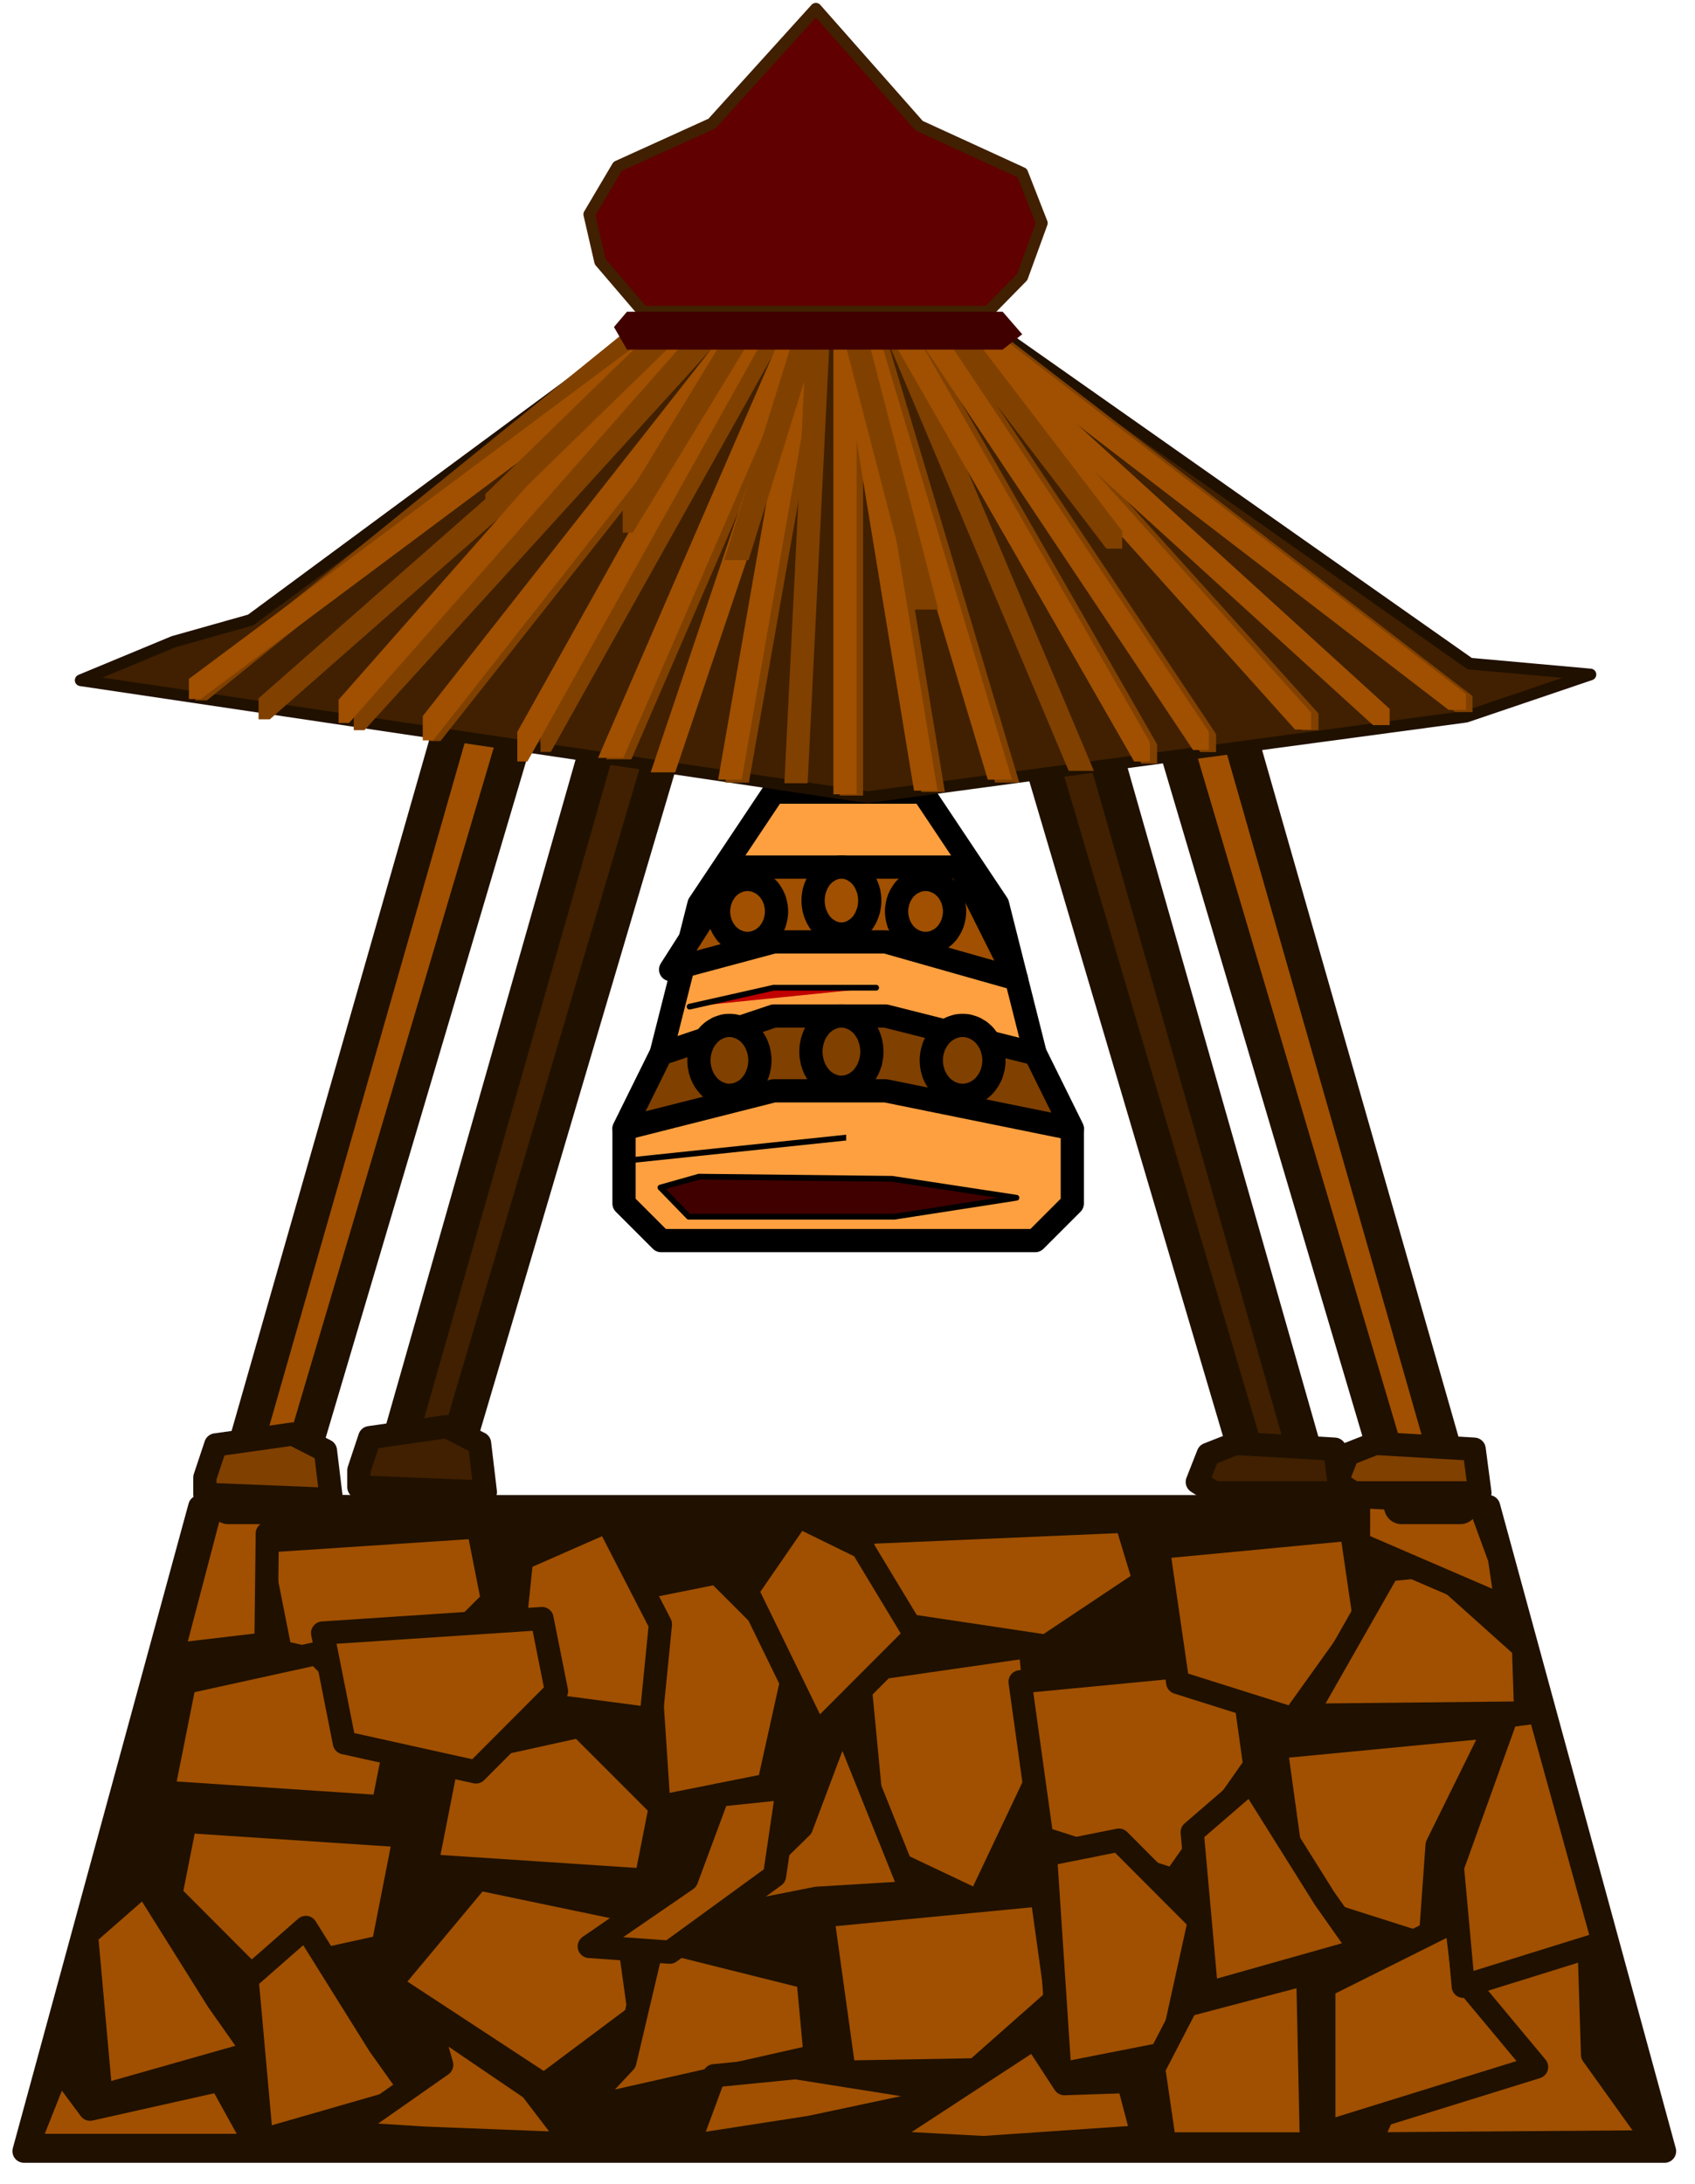 <?xml version="1.0" encoding="UTF-8" standalone="no"?>
<svg
   xmlns:ooo="http://xml.openoffice.org/svg/export"
   xmlns:dc="http://purl.org/dc/elements/1.1/"
   xmlns:cc="http://creativecommons.org/ns#"
   xmlns:rdf="http://www.w3.org/1999/02/22-rdf-syntax-ns#"
   xmlns:svg="http://www.w3.org/2000/svg"
   xmlns="http://www.w3.org/2000/svg"
   xmlns:sodipodi="http://sodipodi.sourceforge.net/DTD/sodipodi-0.dtd"
   xmlns:inkscape="http://www.inkscape.org/namespaces/inkscape"
   version="1.2"
   width="102.92mm"
   height="132.56mm"
   viewBox="0 0 10292 13256"
   preserveAspectRatio="xMidYMid"
   xml:space="preserve"
   id="svg619"
   sodipodi:docname="well.svg"
   style="fill-rule:evenodd;stroke-width:28.222;stroke-linejoin:round"
   inkscape:version="0.92.5 (2060ec1f9f, 2020-04-08)"><sodipodi:namedview
   pagecolor="#ffffff"
   bordercolor="#666666"
   borderopacity="1"
   objecttolerance="10"
   gridtolerance="10"
   guidetolerance="10"
   inkscape:pageopacity="0"
   inkscape:pageshadow="2"
   inkscape:window-width="664"
   inkscape:window-height="487"
   id="namedview621"
   showgrid="false"
   inkscape:zoom="0.2102413"
   inkscape:cx="194.49449"
   inkscape:cy="250.50708"
   inkscape:window-x="0"
   inkscape:window-y="0"
   inkscape:window-maximized="0"
   inkscape:current-layer="svg619" />
 <defs
   class="ClipPathGroup"
   id="defs8">
  <clipPath
   id="presentation_clip_path"
   clipPathUnits="userSpaceOnUse">
   <rect
   x="0"
   y="0"
   width="21000"
   height="29700"
   id="rect2" />
  </clipPath>
  <clipPath
   id="presentation_clip_path_shrink"
   clipPathUnits="userSpaceOnUse">
   <rect
   x="21"
   y="29"
   width="20958"
   height="29641"
   id="rect5" />
  </clipPath>
 </defs>
 <defs
   class="TextShapeIndex"
   id="defs12">
  <g
   ooo:slide="id1"
   ooo:id-list="id3"
   id="g10" />
 </defs>
 <defs
   class="EmbeddedBulletChars"
   id="defs44">
  <g
   id="bullet-char-template-57356"
   transform="matrix(4.8828125e-4,0,0,-4.8828125e-4,0,0)">
   <path
   d="M 580,1141 1163,571 580,0 -4,571 Z"
   id="path14"
   inkscape:connector-curvature="0" />
  </g>
  <g
   id="bullet-char-template-57354"
   transform="matrix(4.8828125e-4,0,0,-4.8828125e-4,0,0)">
   <path
   d="M 8,1128 H 1137 V 0 H 8 Z"
   id="path17"
   inkscape:connector-curvature="0" />
  </g>
  <g
   id="bullet-char-template-10146"
   transform="matrix(4.8828125e-4,0,0,-4.8828125e-4,0,0)">
   <path
   d="M 174,0 602,739 174,1481 1456,739 Z M 1358,739 309,1346 659,739 Z"
   id="path20"
   inkscape:connector-curvature="0" />
  </g>
  <g
   id="bullet-char-template-10132"
   transform="matrix(4.8828125e-4,0,0,-4.8828125e-4,0,0)">
   <path
   d="M 2015,739 1276,0 H 717 l 543,543 H 174 v 393 h 1086 l -543,545 h 557 z"
   id="path23"
   inkscape:connector-curvature="0" />
  </g>
  <g
   id="bullet-char-template-10007"
   transform="matrix(4.8828125e-4,0,0,-4.8828125e-4,0,0)">
   <path
   d="m 0,-2 c -7,16 -16,29 -25,39 l 381,530 c -94,256 -141,385 -141,387 0,25 13,38 40,38 9,0 21,-2 34,-5 21,4 42,12 65,25 l 27,-13 111,-251 280,301 64,-25 24,25 c 21,-10 41,-24 62,-43 C 886,937 835,863 770,784 769,783 710,716 594,584 L 774,223 c 0,-27 -21,-55 -63,-84 l 16,-20 C 717,90 699,76 672,76 641,76 570,178 457,381 L 164,-76 c -22,-34 -53,-51 -92,-51 -42,0 -63,17 -64,51 -7,9 -10,24 -10,44 0,9 1,19 2,30 z"
   id="path26"
   inkscape:connector-curvature="0" />
  </g>
  <g
   id="bullet-char-template-10004"
   transform="matrix(4.8828125e-4,0,0,-4.8828125e-4,0,0)">
   <path
   d="M 285,-33 C 182,-33 111,30 74,156 52,228 41,333 41,471 c 0,78 14,145 41,201 34,71 87,106 158,106 53,0 88,-31 106,-94 l 23,-176 c 8,-64 28,-97 59,-98 l 735,706 c 11,11 33,17 66,17 42,0 63,-15 63,-46 V 965 c 0,-36 -10,-64 -30,-84 L 442,47 C 390,-6 338,-33 285,-33 Z"
   id="path29"
   inkscape:connector-curvature="0" />
  </g>
  <g
   id="bullet-char-template-9679"
   transform="matrix(4.8828125e-4,0,0,-4.8828125e-4,0,0)">
   <path
   d="M 813,0 C 632,0 489,54 383,161 276,268 223,411 223,592 c 0,181 53,324 160,431 106,107 249,161 430,161 179,0 323,-54 432,-161 108,-107 162,-251 162,-431 0,-180 -54,-324 -162,-431 C 1136,54 992,0 813,0 Z"
   id="path32"
   inkscape:connector-curvature="0" />
  </g>
  <g
   id="bullet-char-template-8226"
   transform="matrix(4.8828125e-4,0,0,-4.8828125e-4,0,0)">
   <path
   d="m 346,457 c -73,0 -137,26 -191,78 -54,51 -81,114 -81,188 0,73 27,136 81,188 54,52 118,78 191,78 73,0 134,-26 185,-79 51,-51 77,-114 77,-187 0,-75 -25,-137 -76,-188 -50,-52 -112,-78 -186,-78 z"
   id="path35"
   inkscape:connector-curvature="0" />
  </g>
  <g
   id="bullet-char-template-8211"
   transform="matrix(4.8828125e-4,0,0,-4.8828125e-4,0,0)">
   <path
   d="M -4,459 H 1135 V 606 H -4 Z"
   id="path38"
   inkscape:connector-curvature="0" />
  </g>
  <g
   id="bullet-char-template-61548"
   transform="matrix(4.8828125e-4,0,0,-4.8828125e-4,0,0)">
   <path
   d="m 173,740 c 0,163 58,303 173,419 116,115 255,173 419,173 163,0 302,-58 418,-173 116,-116 174,-256 174,-419 0,-163 -58,-303 -174,-418 C 1067,206 928,148 765,148 601,148 462,206 346,322 231,437 173,577 173,740 Z"
   id="path41"
   inkscape:connector-curvature="0" />
  </g>
 </defs>
 <g
   id="g49"
   transform="translate(-5354,-8222)">
  <g
   id="id2"
   class="Master_Slide">
   <g
   id="bg-id2"
   class="Background" />
   <g
   id="bo-id2"
   class="BackgroundObjects" />
  </g>
 </g>
 <g
   class="SlideGroup"
   id="g617"
   transform="translate(-5354,-8222)">
  <g
   id="g615">
   <g
   id="container-id1">
    <g
   id="id1"
   class="Slide"
   clip-path="url(#presentation_clip_path)">
     <g
   class="Page"
   id="g611">
      <g
   class="Graphic"
   id="g609">
       <g
   id="id3">
        <rect
   class="BoundingBox"
   x="5354"
   y="8222"
   width="10292"
   height="13256"
   id="rect51"
   style="fill:none;stroke:none" />
        <path
   d="m 6567,17367 h 7826 l 1068,3912 H 5500 Z"
   id="path53"
   inkscape:connector-curvature="0"
   style="fill:#201000;stroke:none" />
        <path
   d="m 6567,17367 h 7826 l 1068,3912 H 5500 Z"
   id="path55"
   inkscape:connector-curvature="0"
   style="fill:none;stroke:#201000;stroke-width:141;stroke-linecap:round;stroke-linejoin:round" />
        <path
   d="m 6924,17578 133,671 798,176 490,-489 -88,-446 z"
   id="path57"
   inkscape:connector-curvature="0"
   style="fill:#a05000;stroke:none" />
        <path
   d="m 6924,17578 133,671 798,176 490,-489 -88,-446 z"
   id="path59"
   inkscape:connector-curvature="0"
   style="fill:none;stroke:#201000;stroke-width:141;stroke-linecap:round;stroke-linejoin:round" />
        <path
   d="m 6342,19100 133,-666 802,-176 490,489 -88,442 z"
   id="path61"
   inkscape:connector-curvature="0"
   style="fill:#a05000;stroke:none" />
        <path
   d="m 6342,19100 133,-666 802,-176 490,489 -88,442 z"
   id="path63"
   inkscape:connector-curvature="0"
   style="fill:none;stroke:#201000;stroke-width:141;stroke-linecap:round;stroke-linejoin:round" />
        <path
   d="m 7811,19365 -132,671 -799,176 -489,-490 88,-445 z"
   id="path65"
   inkscape:connector-curvature="0"
   style="fill:#a05000;stroke:none" />
        <path
   d="m 7811,19365 -132,671 -799,176 -489,-490 88,-445 z"
   id="path67"
   inkscape:connector-curvature="0"
   style="fill:none;stroke:#201000;stroke-width:141;stroke-linecap:round;stroke-linejoin:round" />
        <path
   d="m 9355,19189 666,-133 177,-798 -490,-490 -441,88 z"
   id="path69"
   inkscape:connector-curvature="0"
   style="fill:#a05000;stroke:none" />
        <path
   d="m 9355,19189 666,-133 177,-798 -490,-490 -441,88 z"
   id="path71"
   inkscape:connector-curvature="0"
   style="fill:none;stroke:#201000;stroke-width:141;stroke-linecap:round;stroke-linejoin:round" />
        <path
   d="m 8433,18540 88,-856 521,-229 322,626 -57,574 z"
   id="path73"
   inkscape:connector-curvature="0"
   style="fill:#a05000;stroke:none" />
        <path
   d="m 8433,18540 88,-856 521,-229 322,626 -57,574 z"
   id="path75"
   inkscape:connector-curvature="0"
   style="fill:none;stroke:#201000;stroke-width:141;stroke-linecap:round;stroke-linejoin:round" />
        <path
   d="m 7944,19546 132,-671 798,-176 490,490 -88,445 z"
   id="path77"
   inkscape:connector-curvature="0"
   style="fill:#a05000;stroke:none" />
        <path
   d="m 7944,19546 132,-671 798,-176 490,490 -88,445 z"
   id="path79"
   inkscape:connector-curvature="0"
   style="fill:none;stroke:#201000;stroke-width:141;stroke-linecap:round;stroke-linejoin:round" />
        <path
   d="m 10568,18364 106,1107 622,295 384,-811 -71,-741 z"
   id="path81"
   inkscape:connector-curvature="0"
   style="fill:#a05000;stroke:none" />
        <path
   d="m 10568,18364 106,1107 622,295 384,-811 -71,-741 z"
   id="path83"
   inkscape:connector-curvature="0"
   style="fill:none;stroke:#201000;stroke-width:141;stroke-linecap:round;stroke-linejoin:round" />
        <path
   d="m 11548,18430 132,948 803,256 490,-697 -89,-635 z"
   id="path85"
   inkscape:connector-curvature="0"
   style="fill:#a05000;stroke:none" />
        <path
   d="m 11548,18430 132,948 803,256 490,-697 -89,-635 z"
   id="path87"
   inkscape:connector-curvature="0"
   style="fill:none;stroke:#201000;stroke-width:141;stroke-linecap:round;stroke-linejoin:round" />
        <path
   d="m 12386,17614 119,820 701,221 433,-605 -80,-547 z"
   id="path89"
   inkscape:connector-curvature="0"
   style="fill:#a05000;stroke:none" />
        <path
   d="m 12386,17614 119,820 701,221 433,-605 -80,-547 z"
   id="path91"
   inkscape:connector-curvature="0"
   style="fill:none;stroke:#201000;stroke-width:141;stroke-linecap:round;stroke-linejoin:round" />
        <path
   d="m 10568,17525 164,543 975,146 595,-397 -110,-362 z"
   id="path93"
   inkscape:connector-curvature="0"
   style="fill:#a05000;stroke:none" />
        <path
   d="m 10568,17525 164,543 975,146 595,-397 -110,-362 z"
   id="path95"
   inkscape:connector-curvature="0"
   style="fill:none;stroke:#201000;stroke-width:141;stroke-linecap:round;stroke-linejoin:round" />
        <path
   d="m 13101,18827 132,953 803,256 44,-614 357,-723 z"
   id="path97"
   inkscape:connector-curvature="0"
   style="fill:#a05000;stroke:none" />
        <path
   d="m 13101,18827 132,953 803,256 44,-614 357,-723 z"
   id="path99"
   inkscape:connector-curvature="0"
   style="fill:none;stroke:#201000;stroke-width:141;stroke-linecap:round;stroke-linejoin:round" />
        <path
   d="m 10348,19850 132,949 799,-14 489,-432 -88,-631 z"
   id="path101"
   inkscape:connector-curvature="0"
   style="fill:#a05000;stroke:none" />
        <path
   d="m 10348,19850 132,949 799,-14 489,-432 -88,-631 z"
   id="path103"
   inkscape:connector-curvature="0"
   style="fill:none;stroke:#201000;stroke-width:141;stroke-linecap:round;stroke-linejoin:round" />
        <path
   d="m 8257,19625 -534,640 935,613 578,-432 -88,-635 z"
   id="path105"
   inkscape:connector-curvature="0"
   style="fill:#a05000;stroke:none" />
        <path
   d="m 8257,19625 -534,640 935,613 578,-432 -88,-635 z"
   id="path107"
   inkscape:connector-curvature="0"
   style="fill:none;stroke:#201000;stroke-width:141;stroke-linecap:round;stroke-linejoin:round" />
        <path
   d="m 14137,20185 -467,1050 1733,-13 -379,-529 -22,-702 z"
   id="path109"
   inkscape:connector-curvature="0"
   style="fill:#a05000;stroke:none" />
        <path
   d="m 14137,20185 -467,1050 1733,-13 -379,-529 -22,-702 z"
   id="path111"
   inkscape:connector-curvature="0"
   style="fill:none;stroke:#201000;stroke-width:141;stroke-linecap:round;stroke-linejoin:round" />
        <path
   d="m 11790,20812 671,-132 176,-799 -489,-490 -446,89 z"
   id="path113"
   inkscape:connector-curvature="0"
   style="fill:#a05000;stroke:none" />
        <path
   d="m 11790,20812 671,-132 176,-799 -489,-490 -446,89 z"
   id="path115"
   inkscape:connector-curvature="0"
   style="fill:none;stroke:#201000;stroke-width:141;stroke-linecap:round;stroke-linejoin:round" />
        <path
   d="m 12681,20322 936,-264 -221,-314 -445,-710 -358,309 z"
   id="path117"
   inkscape:connector-curvature="0"
   style="fill:#a05000;stroke:none" />
        <path
   d="m 12681,20322 936,-264 -221,-314 -445,-710 -358,309 z"
   id="path119"
   inkscape:connector-curvature="0"
   style="fill:none;stroke:#201000;stroke-width:141;stroke-linecap:round;stroke-linejoin:round" />
        <path
   d="m 5967,20944 931,-264 -221,-314 -445,-710 -353,309 z"
   id="path121"
   inkscape:connector-curvature="0"
   style="fill:#a05000;stroke:none" />
        <path
   d="m 5967,20944 931,-264 -221,-314 -445,-710 -353,309 z"
   id="path123"
   inkscape:connector-curvature="0"
   style="fill:none;stroke:#201000;stroke-width:141;stroke-linecap:round;stroke-linejoin:round" />
        <path
   d="m 6942,21213 935,-269 -220,-309 -446,-714 -357,313 z"
   id="path125"
   inkscape:connector-curvature="0"
   style="fill:#a05000;stroke:none" />
        <path
   d="m 6942,21213 935,-269 -220,-309 -446,-714 -357,313 z"
   id="path127"
   inkscape:connector-curvature="0"
   style="fill:none;stroke:#201000;stroke-width:141;stroke-linecap:round;stroke-linejoin:round" />
        <path
   d="m 9148,20737 -269,287 1425,-322 -44,-477 -936,-234 z"
   id="path129"
   inkscape:connector-curvature="0"
   style="fill:#a05000;stroke:none" />
        <path
   d="m 9148,20737 -269,287 1425,-322 -44,-477 -936,-234 z"
   id="path131"
   inkscape:connector-curvature="0"
   style="fill:none;stroke:#201000;stroke-width:141;stroke-linecap:round;stroke-linejoin:round" />
        <path
   d="m 13392,21169 1292,-401 -445,-534 -44,-357 -803,401 z"
   id="path133"
   inkscape:connector-curvature="0"
   style="fill:#a05000;stroke:none" />
        <path
   d="m 13392,21169 1292,-401 -445,-534 -44,-357 -803,401 z"
   id="path135"
   inkscape:connector-curvature="0"
   style="fill:none;stroke:#201000;stroke-width:141;stroke-linecap:round;stroke-linejoin:round" />
        <path
   d="m 14503,18637 -330,918 66,723 851,-265 -388,-1402 z"
   id="path137"
   inkscape:connector-curvature="0"
   style="fill:#a05000;stroke:none" />
        <path
   d="m 14503,18637 -330,918 66,723 851,-265 -388,-1402 z"
   id="path139"
   inkscape:connector-curvature="0"
   style="fill:none;stroke:#201000;stroke-width:141;stroke-linecap:round;stroke-linejoin:round" />
        <path
   d="m 12558,20393 -199,384 67,458 h 891 l -22,-1036 z"
   id="path141"
   inkscape:connector-curvature="0"
   style="fill:#a05000;stroke:none" />
        <path
   d="m 12558,20393 -199,384 67,458 h 891 l -22,-1036 z"
   id="path143"
   inkscape:connector-curvature="0"
   style="fill:none;stroke:#201000;stroke-width:141;stroke-linecap:round;stroke-linejoin:round" />
        <path
   d="m 13784,17750 -503,883 1337,-14 -13,-397 -556,-498 z"
   id="path145"
   inkscape:connector-curvature="0"
   style="fill:#a05000;stroke:none" />
        <path
   d="m 13784,17750 -503,883 1337,-14 -13,-397 -556,-498 z"
   id="path147"
   inkscape:connector-curvature="0"
   style="fill:none;stroke:#201000;stroke-width:141;stroke-linecap:round;stroke-linejoin:round" />
        <path
   d="m 9642,19877 671,-133 577,-35 -423,-1054 -247,657 z"
   id="path149"
   inkscape:connector-curvature="0"
   style="fill:#a05000;stroke:none" />
        <path
   d="m 9642,19877 671,-133 577,-35 -423,-1054 -247,657 z"
   id="path151"
   inkscape:connector-curvature="0"
   style="fill:none;stroke:#201000;stroke-width:141;stroke-linecap:round;stroke-linejoin:round" />
        <path
   d="m 9532,21249 741,-115 939,-199 -1027,-163 -495,49 z"
   id="path153"
   inkscape:connector-curvature="0"
   style="fill:#a05000;stroke:none" />
        <path
   d="m 9532,21249 741,-115 939,-199 -1027,-163 -495,49 z"
   id="path155"
   inkscape:connector-curvature="0"
   style="fill:none;stroke:#201000;stroke-width:141;stroke-linecap:round;stroke-linejoin:round" />
        <path
   d="m 11327,21257 966,-66 -88,-335 -388,13 -181,-278 -966,631 z"
   id="path157"
   inkscape:connector-curvature="0"
   style="fill:#a05000;stroke:none" />
        <path
   d="m 11327,21257 966,-66 -88,-335 -388,13 -181,-278 -966,631 z"
   id="path159"
   inkscape:connector-curvature="0"
   style="fill:none;stroke:#201000;stroke-width:141;stroke-linecap:round;stroke-linejoin:round" />
        <path
   d="m 6400,18267 569,-67 8,-670 547,-159 -877,-44 z"
   id="path161"
   inkscape:connector-curvature="0"
   style="fill:#a05000;stroke:none" />
        <path
   d="m 6400,18267 569,-67 8,-670 547,-159 -877,-44 z"
   id="path163"
   inkscape:connector-curvature="0"
   style="fill:none;stroke:#201000;stroke-width:141;stroke-linecap:round;stroke-linejoin:round" />
        <path
   d="m 9421,20071 636,-463 79,-534 -423,44 -190,512 -591,406 z"
   id="path165"
   inkscape:connector-curvature="0"
   style="fill:#a05000;stroke:none" />
        <path
   d="m 9421,20071 636,-463 79,-534 -423,44 -190,512 -591,406 z"
   id="path167"
   inkscape:connector-curvature="0"
   style="fill:none;stroke:#201000;stroke-width:141;stroke-linecap:round;stroke-linejoin:round" />
        <path
   d="m 7935,21200 900,35 -256,-335 -622,-423 79,278 -591,414 z"
   id="path169"
   inkscape:connector-curvature="0"
   style="fill:#a05000;stroke:none" />
        <path
   d="m 7935,21200 900,35 -256,-335 -622,-423 79,278 -591,414 z"
   id="path171"
   inkscape:connector-curvature="0"
   style="fill:none;stroke:#201000;stroke-width:141;stroke-linecap:round;stroke-linejoin:round" />
        <path
   d="m 6042,21244 h 869 l -220,-397 -790,177 -190,-256 -189,476 z"
   id="path173"
   inkscape:connector-curvature="0"
   style="fill:#a05000;stroke:none" />
        <path
   d="m 6042,21244 h 869 l -220,-397 -790,177 -190,-256 -189,476 z"
   id="path175"
   inkscape:connector-curvature="0"
   style="fill:none;stroke:#201000;stroke-width:141;stroke-linecap:round;stroke-linejoin:round" />
        <path
   d="m 13603,17305 v 287 l 900,388 -44,-300 -123,-335 z"
   id="path177"
   inkscape:connector-curvature="0"
   style="fill:#a05000;stroke:none" />
        <path
   d="m 13603,17305 v 287 l 900,388 -44,-300 -123,-335 z"
   id="path179"
   inkscape:connector-curvature="0"
   style="fill:none;stroke:#201000;stroke-width:141;stroke-linecap:round;stroke-linejoin:round" />
        <path
   d="m 10313,18747 599,-600 -322,-533 -388,-190 -313,454 z"
   id="path181"
   inkscape:connector-curvature="0"
   style="fill:#a05000;stroke:none" />
        <path
   d="m 10313,18747 599,-600 -322,-533 -388,-190 -313,454 z"
   id="path183"
   inkscape:connector-curvature="0"
   style="fill:none;stroke:#201000;stroke-width:141;stroke-linecap:round;stroke-linejoin:round" />
        <path
   d="m 7313,18134 132,666 799,177 489,-490 -88,-441 z"
   id="path185"
   inkscape:connector-curvature="0"
   style="fill:#a05000;stroke:none" />
        <path
   d="m 7313,18134 132,666 799,177 489,-490 -88,-441 z"
   id="path187"
   inkscape:connector-curvature="0"
   style="fill:none;stroke:#201000;stroke-width:141;stroke-linecap:round;stroke-linejoin:round" />
        <path
   d="m 8164,12386 -1425,4981 h 358 l 1424,-4804 z"
   id="path189"
   inkscape:connector-curvature="0"
   style="fill:#a05000;stroke:none" />
        <path
   d="m 8164,12386 -1425,4981 h 358 l 1424,-4804 z"
   id="path191"
   inkscape:connector-curvature="0"
   style="fill:none;stroke:#201000;stroke-width:212;stroke-linecap:round;stroke-linejoin:round" />
        <path
   d="m 6598,17292 v -102 l 66,-198 468,-66 198,101 36,296 z"
   id="path193"
   inkscape:connector-curvature="0"
   style="fill:#804000;stroke:none" />
        <path
   d="m 6598,17292 v -102 l 66,-198 468,-66 198,101 36,296 z"
   id="path195"
   inkscape:connector-curvature="0"
   style="fill:none;stroke:#201000;stroke-width:141;stroke-linecap:round;stroke-linejoin:round" />
        <path
   d="m 12796,12386 1425,4981 h -357 l -1425,-4804 z"
   id="path197"
   inkscape:connector-curvature="0"
   style="fill:#a05000;stroke:none" />
        <path
   d="m 12796,12386 1425,4981 h -357 l -1425,-4804 z"
   id="path199"
   inkscape:connector-curvature="0"
   style="fill:none;stroke:#201000;stroke-width:212;stroke-linecap:round;stroke-linejoin:round" />
        <path
   d="m 13573,17283 -102,-66 66,-168 168,-66 600,35 35,265 z"
   id="path201"
   inkscape:connector-curvature="0"
   style="fill:#804000;stroke:none" />
        <path
   d="m 13573,17283 -102,-66 66,-168 168,-66 600,35 35,265 z"
   id="path203"
   inkscape:connector-curvature="0"
   style="fill:none;stroke:#201000;stroke-width:141;stroke-linecap:round;stroke-linejoin:round" />
        <path
   d="m 9099,12342 -1420,4981 h 357 l 1421,-4804 z"
   id="path205"
   inkscape:connector-curvature="0"
   style="fill:#402000;stroke:none" />
        <path
   d="m 9099,12342 -1420,4981 h 357 l 1421,-4804 z"
   id="path207"
   inkscape:connector-curvature="0"
   style="fill:none;stroke:#201000;stroke-width:212;stroke-linecap:round;stroke-linejoin:round" />
        <path
   d="m 7533,17248 v -102 l 66,-198 468,-67 199,102 35,295 z"
   id="path209"
   inkscape:connector-curvature="0"
   style="fill:#402000;stroke:none" />
        <path
   d="m 7533,17248 v -102 l 66,-198 468,-67 199,102 35,295 z"
   id="path211"
   inkscape:connector-curvature="0"
   style="fill:none;stroke:#201000;stroke-width:141;stroke-linecap:round;stroke-linejoin:round" />
        <path
   d="m 11949,12386 1421,4981 h -353 l -1421,-4804 z"
   id="path213"
   inkscape:connector-curvature="0"
   style="fill:#402000;stroke:none" />
        <path
   d="m 11949,12386 1421,4981 h -353 l -1421,-4804 z"
   id="path215"
   inkscape:connector-curvature="0"
   style="fill:none;stroke:#201000;stroke-width:212;stroke-linecap:round;stroke-linejoin:round" />
        <path
   d="m 12726,17283 -102,-66 66,-168 168,-66 600,35 35,265 z"
   id="path217"
   inkscape:connector-curvature="0"
   style="fill:#402000;stroke:none" />
        <path
   d="m 12726,17283 -102,-66 66,-168 168,-66 600,35 35,265 z"
   id="path219"
   inkscape:connector-curvature="0"
   style="fill:none;stroke:#201000;stroke-width:141;stroke-linecap:round;stroke-linejoin:round" />
        <path
   d="m 10052,13030 -454,680 -230,908 -225,455 v 454 l 225,225 h 455 1363 454 l 225,-225 v -454 l -225,-455 -229,-908 -454,-680 z"
   id="path221"
   inkscape:connector-curvature="0"
   style="fill:#ffa040;stroke:none" />
        <path
   d="m 10052,13030 -454,680 -230,908 -225,455 v 454 l 225,225 h 455 1363 454 l 225,-225 v -454 l -225,-455 -229,-908 -454,-680 z"
   id="path223"
   inkscape:connector-curvature="0"
   style="fill:none;stroke:#000000;stroke-width:141;stroke-linecap:round;stroke-linejoin:round" />
        <path
   d="m 9536,15607 h 1249 l 741,-115 -755,-115 -1173,-13 -234,66 z"
   id="path225"
   inkscape:connector-curvature="0"
   style="fill:#400000;stroke:none" />
        <path
   d="m 9536,15607 h 1249 l 741,-115 -755,-115 -1173,-13 -234,66 z"
   id="path227"
   inkscape:connector-curvature="0"
   style="fill:none;stroke:#000000;stroke-width:35;stroke-linecap:round;stroke-linejoin:round" />
        <path
   d="m 9143,15073 909,-230 h 680 l 1133,230 -225,-455 -908,-229 h -680 l -684,229 z"
   id="path229"
   inkscape:connector-curvature="0"
   style="fill:#804000;stroke:none" />
        <path
   d="m 9143,15073 909,-230 h 680 l 1133,230 -225,-455 -908,-229 h -680 l -684,229 z"
   id="path231"
   inkscape:connector-curvature="0"
   style="fill:none;stroke:#000000;stroke-width:141;stroke-linecap:round;stroke-linejoin:round" />
        <path
   d="m 9972,14660 c 0,37 -9,74 -25,106 -16,33 -40,60 -68,78 -29,19 -61,29 -94,29 -33,0 -65,-10 -93,-29 -29,-18 -53,-45 -69,-78 -16,-32 -25,-69 -25,-106 0,-38 9,-75 25,-107 16,-33 40,-60 69,-78 28,-19 60,-29 93,-29 33,0 65,10 94,29 28,18 52,45 68,78 16,32 25,69 25,107 z"
   id="path233"
   inkscape:connector-curvature="0"
   style="fill:#804000;stroke:none" />
        <path
   d="m 9968,14658 v -11 l -1,-10 -1,-11 -2,-11 -2,-10 -2,-10 -4,-11 -3,-10 -4,-9 -4,-10 -5,-9 -5,-9 -6,-9 -6,-8 -6,-8 -7,-8 -6,-7 -8,-7 -7,-6 -8,-6 -8,-5 -9,-5 -8,-5 -9,-4 -9,-3 -9,-3 -9,-3 -9,-2 -9,-1 -10,-1 h -9 v 0 h -9 l -10,1 -9,1 -9,2 -9,3 -9,3 -9,3 -9,4 -8,5 -9,5 -8,5 -8,6 -7,6 -8,7 -6,7 -7,8 -6,8 -6,8 -6,9 -5,9 -5,9 -4,10 -4,9 -3,10 -4,11 -2,10 -2,10 -2,11 -1,11 -1,10 v 11 0 11 l 1,10 1,11 2,11 2,10 2,10 4,11 3,10 4,9 4,10 5,9 5,9 6,9 6,8 6,8 7,8 6,7 8,7 7,6 8,6 8,5 9,5 8,5 9,4 9,3 9,3 9,3 9,2 9,1 10,1 h 9 v 0 h 9 l 10,-1 9,-1 9,-2 9,-3 9,-3 9,-3 9,-4 8,-5 9,-5 8,-5 8,-6 7,-6 8,-7 6,-7 7,-8 6,-8 6,-8 6,-9 5,-9 5,-9 4,-10 4,-9 3,-10 4,-11 2,-10 2,-10 2,-11 1,-11 1,-10 z"
   id="path235"
   inkscape:connector-curvature="0"
   style="fill:none;stroke:#000000;stroke-width:141;stroke-linecap:round;stroke-linejoin:round" />
        <path
   d="m 10651,14607 c 0,38 -9,76 -25,109 -16,33 -40,61 -68,80 -29,19 -61,29 -94,29 -33,0 -65,-10 -93,-29 -29,-19 -53,-47 -69,-80 -16,-33 -25,-71 -25,-109 0,-38 9,-76 25,-109 16,-33 40,-61 69,-80 28,-19 60,-29 93,-29 33,0 65,10 94,29 28,19 52,47 68,80 16,33 25,71 25,109 z"
   id="path237"
   inkscape:connector-curvature="0"
   style="fill:#804000;stroke:none" />
        <path
   d="m 10648,14605 v -11 l -1,-11 -1,-11 -2,-10 -2,-11 -2,-11 -4,-10 -3,-10 -4,-10 -4,-10 -5,-9 -5,-9 -6,-9 -6,-9 -6,-8 -7,-8 -6,-7 -8,-7 -7,-6 -8,-6 -8,-6 -9,-5 -8,-4 -9,-5 -9,-3 -9,-3 -9,-3 -9,-2 -9,-1 -10,-1 h -9 v 0 h -9 l -10,1 -9,1 -9,2 -9,3 -9,3 -9,3 -9,5 -8,4 -9,5 -8,6 -8,6 -7,6 -8,7 -6,7 -7,8 -6,8 -6,9 -6,9 -5,9 -5,9 -4,10 -4,10 -3,10 -4,10 -2,11 -2,11 -2,10 -1,11 -1,11 v 11 0 11 l 1,11 1,11 2,10 2,11 2,11 4,10 3,10 4,10 4,10 5,9 5,9 6,9 6,9 6,8 7,8 6,7 8,7 7,6 8,6 8,6 9,5 8,4 9,5 9,3 9,3 9,3 9,2 9,1 10,1 h 9 v 0 h 9 l 10,-1 9,-1 9,-2 9,-3 9,-3 9,-3 9,-5 8,-4 9,-5 8,-6 8,-6 7,-6 8,-7 6,-7 7,-8 6,-8 6,-9 6,-9 5,-9 5,-9 4,-10 4,-10 3,-10 4,-10 2,-11 2,-11 2,-10 1,-11 1,-11 z"
   id="path239"
   inkscape:connector-curvature="0"
   style="fill:none;stroke:#000000;stroke-width:141;stroke-linecap:round;stroke-linejoin:round" />
        <path
   d="m 11392,14660 c 0,37 -9,74 -25,106 -17,33 -41,60 -69,78 -29,19 -62,29 -95,29 -33,0 -66,-10 -94,-29 -29,-18 -53,-45 -70,-78 -16,-32 -25,-69 -25,-106 0,-38 9,-75 25,-107 17,-33 41,-60 70,-78 28,-19 61,-29 94,-29 33,0 66,10 95,29 28,18 52,45 69,78 16,32 25,69 25,107 z"
   id="path241"
   inkscape:connector-curvature="0"
   style="fill:#804000;stroke:none" />
        <path
   d="m 11389,14658 v -11 l -1,-10 -1,-11 -2,-11 -2,-10 -3,-10 -3,-11 -3,-10 -4,-9 -5,-10 -5,-9 -5,-9 -6,-9 -6,-8 -6,-8 -7,-8 -7,-7 -8,-7 -7,-6 -8,-6 -9,-5 -8,-5 -9,-5 -9,-4 -9,-3 -9,-3 -10,-3 -9,-2 -10,-1 -9,-1 h -10 v 0 h -10 l -9,1 -10,1 -9,2 -10,3 -9,3 -9,3 -9,4 -9,5 -8,5 -9,5 -8,6 -7,6 -8,7 -7,7 -7,8 -6,8 -6,8 -6,9 -5,9 -5,9 -5,10 -4,9 -3,10 -3,11 -3,10 -2,10 -2,11 -1,11 -1,10 v 11 0 11 l 1,10 1,11 2,11 2,10 3,10 3,11 3,10 4,9 5,10 5,9 5,9 6,9 6,8 6,8 7,8 7,7 8,7 7,6 8,6 9,5 8,5 9,5 9,4 9,3 9,3 10,3 9,2 10,1 9,1 h 10 v 0 h 10 l 9,-1 10,-1 9,-2 10,-3 9,-3 9,-3 9,-4 9,-5 8,-5 9,-5 8,-6 7,-6 8,-7 7,-7 7,-8 6,-8 6,-8 6,-9 5,-9 5,-9 5,-10 4,-9 3,-10 3,-11 3,-10 2,-10 2,-11 1,-11 1,-10 z"
   id="path243"
   inkscape:connector-curvature="0"
   style="fill:none;stroke:#000000;stroke-width:141;stroke-linecap:round;stroke-linejoin:round" />
        <path
   d="m 9426,14107 626,-168 h 680 l 794,225 -340,-679 h -454 -680 -229 z"
   id="path245"
   inkscape:connector-curvature="0"
   style="fill:#a05000;stroke:none" />
        <path
   d="m 9426,14107 626,-168 h 680 l 794,225 -340,-679 h -454 -680 -229 z"
   id="path247"
   inkscape:connector-curvature="0"
   style="fill:none;stroke:#000000;stroke-width:141;stroke-linecap:round;stroke-linejoin:round" />
        <path
   d="m 11154,13756 c 0,34 -8,68 -24,98 -15,30 -37,55 -64,72 -27,17 -57,26 -88,26 -31,0 -61,-9 -88,-26 -27,-17 -49,-42 -64,-72 -16,-30 -24,-64 -24,-98 0,-34 8,-68 24,-98 15,-30 37,-55 64,-72 27,-17 57,-26 88,-26 31,0 61,9 88,26 27,17 49,42 64,72 16,30 24,64 24,98 z"
   id="path249"
   inkscape:connector-curvature="0"
   style="fill:#a05000;stroke:none" />
        <path
   d="m 11150,13754 v -10 l -1,-10 -1,-9 -2,-10 -2,-10 -2,-9 -3,-9 -3,-10 -4,-8 -4,-9 -5,-9 -5,-8 -5,-8 -5,-7 -6,-8 -7,-7 -6,-6 -7,-6 -7,-6 -8,-6 -8,-5 -7,-4 -9,-4 -8,-4 -8,-3 -9,-3 -9,-2 -8,-2 -9,-1 -9,-1 h -9 v 0 h -9 l -9,1 -9,1 -8,2 -9,2 -9,3 -8,3 -8,4 -9,4 -7,4 -8,5 -8,6 -7,6 -7,6 -6,6 -7,7 -6,8 -5,7 -5,8 -5,8 -5,9 -4,9 -4,8 -3,10 -3,9 -2,9 -2,10 -2,10 -1,9 -1,10 v 10 0 10 l 1,10 1,9 2,10 2,10 2,9 3,9 3,10 4,8 4,9 5,9 5,8 5,8 5,7 6,8 7,7 6,6 7,6 7,6 8,6 8,5 7,4 9,4 8,4 8,3 9,3 9,2 8,2 9,1 9,1 h 9 v 0 h 9 l 9,-1 9,-1 8,-2 9,-2 9,-3 8,-3 8,-4 9,-4 7,-4 8,-5 8,-6 7,-6 7,-6 6,-6 7,-7 6,-8 5,-7 5,-8 5,-8 5,-9 4,-9 4,-8 3,-10 3,-9 2,-9 2,-10 2,-10 1,-9 1,-10 z"
   id="path251"
   inkscape:connector-curvature="0"
   style="fill:none;stroke:#000000;stroke-width:141;stroke-linecap:round;stroke-linejoin:round" />
        <path
   d="m 10073,13756 c 0,34 -8,68 -24,98 -15,30 -37,55 -64,72 -27,17 -57,26 -88,26 -31,0 -61,-9 -88,-26 -27,-17 -49,-42 -64,-72 -16,-30 -24,-64 -24,-98 0,-34 8,-68 24,-98 15,-30 37,-55 64,-72 27,-17 57,-26 88,-26 31,0 61,9 88,26 27,17 49,42 64,72 16,30 24,64 24,98 z"
   id="path253"
   inkscape:connector-curvature="0"
   style="fill:#a05000;stroke:none" />
        <path
   d="m 10069,13754 v -10 l -1,-10 -1,-9 -2,-10 -2,-10 -2,-9 -3,-9 -3,-10 -4,-8 -4,-9 -5,-9 -5,-8 -5,-8 -5,-7 -6,-8 -7,-7 -6,-6 -7,-6 -7,-6 -8,-6 -8,-5 -7,-4 -9,-4 -8,-4 -8,-3 -9,-3 -9,-2 -8,-2 -9,-1 -9,-1 h -9 v 0 h -9 l -9,1 -9,1 -8,2 -9,2 -9,3 -8,3 -8,4 -9,4 -7,4 -8,5 -8,6 -7,6 -7,6 -6,6 -7,7 -6,8 -5,7 -5,8 -5,8 -5,9 -4,9 -4,8 -3,10 -3,9 -2,9 -2,10 -2,10 -1,9 -1,10 v 10 0 10 l 1,10 1,9 2,10 2,10 2,9 3,9 3,10 4,8 4,9 5,9 5,8 5,8 5,7 6,8 7,7 6,6 7,6 7,6 8,6 8,5 7,4 9,4 8,4 8,3 9,3 9,2 8,2 9,1 9,1 h 9 v 0 h 9 l 9,-1 9,-1 8,-2 9,-2 9,-3 8,-3 8,-4 9,-4 7,-4 8,-5 8,-6 7,-6 7,-6 6,-6 7,-7 6,-8 5,-7 5,-8 5,-8 5,-9 4,-9 4,-8 3,-10 3,-9 2,-9 2,-10 2,-10 1,-9 1,-10 z"
   id="path255"
   inkscape:connector-curvature="0"
   style="fill:none;stroke:#000000;stroke-width:141;stroke-linecap:round;stroke-linejoin:round" />
        <path
   d="m 10638,13692 c 0,35 -8,70 -23,101 -16,31 -38,56 -64,74 -26,18 -56,27 -87,27 -31,0 -61,-9 -87,-27 -26,-18 -48,-43 -64,-74 -15,-31 -23,-66 -23,-101 0,-36 8,-71 23,-102 16,-31 38,-56 64,-74 26,-18 56,-27 87,-27 31,0 61,9 87,27 26,18 48,43 64,74 15,31 23,66 23,102 z"
   id="path257"
   inkscape:connector-curvature="0"
   style="fill:#a05000;stroke:none" />
        <path
   d="m 10635,13688 v -10 l -1,-11 -1,-10 -2,-10 -1,-10 -3,-10 -3,-10 -3,-9 -4,-9 -4,-10 -4,-8 -5,-9 -5,-8 -5,-8 -6,-8 -6,-7 -7,-7 -7,-7 -7,-6 -7,-5 -8,-5 -7,-5 -8,-5 -8,-3 -9,-4 -8,-3 -8,-2 -9,-2 -9,-1 -8,-1 h -9 v 0 h -9 l -8,1 -9,1 -9,2 -8,2 -8,3 -9,4 -8,3 -8,5 -7,5 -8,5 -7,5 -7,6 -7,7 -7,7 -6,7 -6,8 -5,8 -5,8 -5,9 -4,8 -4,10 -4,9 -3,9 -3,10 -3,10 -1,10 -2,10 -1,10 -1,11 v 10 0 10 l 1,11 1,10 2,10 1,10 3,10 3,10 3,9 4,9 4,10 4,8 5,9 5,8 5,8 6,8 6,7 7,7 7,7 7,6 7,5 8,5 7,5 8,5 8,3 9,4 8,3 8,2 9,2 9,1 8,1 h 9 v 0 h 9 l 8,-1 9,-1 9,-2 8,-2 8,-3 9,-4 8,-3 8,-5 7,-5 8,-5 7,-5 7,-6 7,-7 7,-7 6,-7 6,-8 5,-8 5,-8 5,-9 4,-8 4,-10 4,-9 3,-9 3,-10 3,-10 1,-10 2,-10 1,-10 1,-11 z"
   id="path259"
   inkscape:connector-curvature="0"
   style="fill:none;stroke:#000000;stroke-width:141;stroke-linecap:round;stroke-linejoin:round" />
        <path
   d="m 9541,14332 511,-115 h 622 z"
   id="path261"
   inkscape:connector-curvature="0"
   style="fill:#c00000;stroke:none" />
        <path
   d="m 9541,14332 511,-115 h 622"
   id="path263"
   inkscape:connector-curvature="0"
   style="fill:none;stroke:#000000;stroke-width:35;stroke-linecap:round;stroke-linejoin:round" />
        <defs
   id="defs268">
         <clipPath
   id="clip_path_1"
   clipPathUnits="userSpaceOnUse">
          <path
   d="m 9196,14557 h 1296 v 1314 H 9196 Z"
   id="path265"
   inkscape:connector-curvature="0" />
         </clipPath>
        </defs>
        <g
   clip-path="url(#clip_path_1)"
   id="g272">
         <path
   d="m 7935,15395 3785,-397"
   id="path270"
   inkscape:connector-curvature="0"
   style="fill:none;stroke:#000000;stroke-width:35;stroke-linecap:round;stroke-linejoin:miter" />
        </g>
        <path
   d="m 9386,10132 h 1879 l 3013,2118 733,66 -755,256 -3635,489 -4777,-710 564,-234 468,-132 z"
   id="path274"
   inkscape:connector-curvature="0"
   style="fill:#402000;stroke:none" />
        <path
   d="m 9386,10132 h 1879 l 3013,2118 733,66 -755,256 -3635,489 -4777,-710 564,-234 468,-132 z"
   id="path276"
   inkscape:connector-curvature="0"
   style="fill:none;stroke:#201000;stroke-width:71;stroke-linecap:round;stroke-linejoin:round" />
        <defs
   id="defs281">
         <clipPath
   id="clip_path_2"
   clipPathUnits="userSpaceOnUse">
          <path
   d="m 6924,10132 h 2791 v 2456 H 6924 Z"
   id="path278"
   inkscape:connector-curvature="0" />
         </clipPath>
        </defs>
        <g
   clip-path="url(#clip_path_2)"
   id="g285">
         <path
   d="M 12439,7710 4167,14976"
   id="path283"
   inkscape:connector-curvature="0"
   style="fill:none;stroke:#804000;stroke-width:141;stroke-linecap:round;stroke-linejoin:miter" />
        </g>
        <defs
   id="defs290">
         <clipPath
   id="clip_path_3"
   clipPathUnits="userSpaceOnUse">
          <path
   d="m 7966,10154 h 2037 v 2566 H 7966 Z"
   id="path287"
   inkscape:connector-curvature="0" />
         </clipPath>
        </defs>
        <g
   clip-path="url(#clip_path_3)"
   id="g294">
         <path
   d="M 11971,7622 5963,15218"
   id="path292"
   inkscape:connector-curvature="0"
   style="fill:none;stroke:#804000;stroke-width:141;stroke-linecap:round;stroke-linejoin:miter" />
        </g>
        <defs
   id="defs299">
         <clipPath
   id="clip_path_4"
   clipPathUnits="userSpaceOnUse">
          <path
   d="m 7436,10176 h 4547 v 2655 H 7436 Z"
   id="path296"
   inkscape:connector-curvature="0" />
         </clipPath>
        </defs>
        <g
   clip-path="url(#clip_path_4)"
   id="g303">
         <path
   d="M 11393,7556 7992,15417"
   id="path301"
   inkscape:connector-curvature="0"
   style="fill:none;stroke:#804000;stroke-width:141;stroke-linecap:round;stroke-linejoin:miter" />
        </g>
        <defs
   id="defs308">
         <clipPath
   id="clip_path_5"
   clipPathUnits="userSpaceOnUse">
          <path
   d="m 7701,10132 h 5681 v 2919 H 7701 Z"
   id="path305"
   inkscape:connector-curvature="0" />
         </clipPath>
        </defs>
        <g
   clip-path="url(#clip_path_5)"
   id="g312">
         <path
   d="m 10524,7247 v 8655"
   id="path310"
   inkscape:connector-curvature="0"
   style="fill:none;stroke:#804000;stroke-width:141;stroke-linecap:round;stroke-linejoin:miter" />
        </g>
        <defs
   id="defs317">
         <clipPath
   id="clip_path_6"
   clipPathUnits="userSpaceOnUse">
          <path
   d="m 7811,10176 h 6506 v 2796 H 7811 Z"
   id="path314"
   inkscape:connector-curvature="0" />
         </clipPath>
        </defs>
        <g
   clip-path="url(#clip_path_6)"
   id="g321">
         <path
   d="m 9810,7415 2474,8284"
   id="path319"
   inkscape:connector-curvature="0"
   style="fill:none;stroke:#804000;stroke-width:141;stroke-linecap:round;stroke-linejoin:miter" />
        </g>
        <defs
   id="defs326">
         <clipPath
   id="clip_path_7"
   clipPathUnits="userSpaceOnUse">
          <path
   d="m 10815,10154 h 1565 v 2703 h -1565 z"
   id="path323"
   inkscape:connector-curvature="0" />
         </clipPath>
        </defs>
        <g
   clip-path="url(#clip_path_7)"
   id="g330">
         <path
   d="m 9285,7485 4592,8007"
   id="path328"
   inkscape:connector-curvature="0"
   style="fill:none;stroke:#804000;stroke-width:141;stroke-linecap:round;stroke-linejoin:miter" />
        </g>
        <defs
   id="defs335">
         <clipPath
   id="clip_path_8"
   clipPathUnits="userSpaceOnUse">
          <path
   d="m 11080,10132 h 2280 v 2522 h -2280 z"
   id="path332"
   inkscape:connector-curvature="0" />
         </clipPath>
        </defs>
        <g
   clip-path="url(#clip_path_8)"
   id="g339">
         <path
   d="m 8835,7644 6736,7464"
   id="path337"
   inkscape:connector-curvature="0"
   style="fill:none;stroke:#804000;stroke-width:141;stroke-linecap:round;stroke-linejoin:miter" />
        </g>
        <defs
   id="defs344">
         <clipPath
   id="clip_path_9"
   clipPathUnits="userSpaceOnUse">
          <path
   d="m 11168,10132 h 3127 v 2412 h -3127 z"
   id="path341"
   inkscape:connector-curvature="0" />
         </clipPath>
        </defs>
        <g
   clip-path="url(#clip_path_9)"
   id="g348">
         <path
   d="m 8076,7754 9277,7133"
   id="path346"
   inkscape:connector-curvature="0"
   style="fill:none;stroke:#804000;stroke-width:141;stroke-linecap:round;stroke-linejoin:miter" />
        </g>
        <defs
   id="defs353">
         <clipPath
   id="clip_path_10"
   clipPathUnits="userSpaceOnUse">
          <path
   d="m 7502,10154 h 2280 v 2500 H 7502 Z"
   id="path350"
   inkscape:connector-curvature="0" />
         </clipPath>
        </defs>
        <g
   clip-path="url(#clip_path_10)"
   id="g357">
         <path
   d="M 11993,7688 5257,15086"
   id="path355"
   inkscape:connector-curvature="0"
   style="fill:none;stroke:#804000;stroke-width:141;stroke-linecap:round;stroke-linejoin:miter" />
        </g>
        <defs
   id="defs362">
         <clipPath
   id="clip_path_11"
   clipPathUnits="userSpaceOnUse">
          <path
   d="m 8636,10176 h 1477 v 2610 H 8636 Z"
   id="path359"
   inkscape:connector-curvature="0" />
         </clipPath>
        </defs>
        <g
   clip-path="url(#clip_path_11)"
   id="g366">
         <path
   d="M 11521,7600 7194,15329"
   id="path364"
   inkscape:connector-curvature="0"
   style="fill:none;stroke:#804000;stroke-width:141;stroke-linecap:round;stroke-linejoin:miter" />
        </g>
        <defs
   id="defs371">
         <clipPath
   id="clip_path_12"
   clipPathUnits="userSpaceOnUse">
          <path
   d="m 7502,10154 h 5191 v 2818 H 7502 Z"
   id="path368"
   inkscape:connector-curvature="0" />
         </clipPath>
        </defs>
        <g
   clip-path="url(#clip_path_12)"
   id="g375">
         <path
   d="M 10815,7371 9346,15721"
   id="path373"
   inkscape:connector-curvature="0"
   style="fill:none;stroke:#804000;stroke-width:141;stroke-linecap:round;stroke-linejoin:miter" />
        </g>
        <defs
   id="defs380">
         <clipPath
   id="clip_path_13"
   clipPathUnits="userSpaceOnUse">
          <path
   d="m 7723,10154 h 6149 v 2875 H 7723 Z"
   id="path377"
   inkscape:connector-curvature="0" />
         </clipPath>
        </defs>
        <g
   clip-path="url(#clip_path_13)"
   id="g384">
         <path
   d="m 10079,7313 1403,8523"
   id="path382"
   inkscape:connector-curvature="0"
   style="fill:none;stroke:#804000;stroke-width:141;stroke-linecap:round;stroke-linejoin:miter" />
        </g>
        <defs
   id="defs389">
         <clipPath
   id="clip_path_14"
   clipPathUnits="userSpaceOnUse">
          <path
   d="m 7948,10176 h 6815 v 2725 H 7948 Z"
   id="path386"
   inkscape:connector-curvature="0" />
         </clipPath>
        </defs>
        <g
   clip-path="url(#clip_path_14)"
   id="g393">
         <path
   d="m 9638,7485 3401,8073"
   id="path391"
   inkscape:connector-curvature="0"
   style="fill:none;stroke:#804000;stroke-width:141;stroke-linecap:round;stroke-linejoin:miter" />
        </g>
        <defs
   id="defs398">
         <clipPath
   id="clip_path_15"
   clipPathUnits="userSpaceOnUse">
          <path
   d="m 10970,10154 h 1768 v 2633 h -1768 z"
   id="path395"
   inkscape:connector-curvature="0" />
         </clipPath>
        </defs>
        <g
   clip-path="url(#clip_path_15)"
   id="g402">
         <path
   d="m 9236,7556 5201,7795"
   id="path400"
   inkscape:connector-curvature="0"
   style="fill:none;stroke:#804000;stroke-width:141;stroke-linecap:round;stroke-linejoin:miter" />
        </g>
        <defs
   id="defs407">
         <clipPath
   id="clip_path_16"
   clipPathUnits="userSpaceOnUse">
          <path
   d="m 6541,10132 h 2884 v 2341 H 6541 Z"
   id="path404"
   inkscape:connector-curvature="0" />
         </clipPath>
        </defs>
        <g
   clip-path="url(#clip_path_16)"
   id="g411">
         <path
   d="M 12240,7825 3691,14746"
   id="path409"
   inkscape:connector-curvature="0"
   style="fill:none;stroke:#804000;stroke-width:141;stroke-linecap:round;stroke-linejoin:miter" />
        </g>
        <defs
   id="defs416">
         <clipPath
   id="clip_path_17"
   clipPathUnits="userSpaceOnUse">
          <path
   d="m 7410,10088 h 2227 v 2522 H 7410 Z"
   id="path413"
   inkscape:connector-curvature="0" />
         </clipPath>
        </defs>
        <g
   clip-path="url(#clip_path_17)"
   id="g420">
         <path
   d="M 11795,7600 5217,15064"
   id="path418"
   inkscape:connector-curvature="0"
   style="fill:none;stroke:#a05000;stroke-width:141;stroke-linecap:round;stroke-linejoin:miter" />
        </g>
        <defs
   id="defs425">
         <clipPath
   id="clip_path_18"
   clipPathUnits="userSpaceOnUse">
          <path
   d="m 7921,10141 h 2033 v 2575 H 7921 Z"
   id="path422"
   inkscape:connector-curvature="0" />
         </clipPath>
        </defs>
        <g
   clip-path="url(#clip_path_18)"
   id="g429">
         <path
   d="M 11918,7600 5923,15223"
   id="path427"
   inkscape:connector-curvature="0"
   style="fill:none;stroke:#a05000;stroke-width:141;stroke-linecap:round;stroke-linejoin:miter" />
        </g>
        <defs
   id="defs434">
         <clipPath
   id="clip_path_19"
   clipPathUnits="userSpaceOnUse">
          <path
   d="m 7392,10163 h 4543 v 2659 H 7392 Z"
   id="path431"
   inkscape:connector-curvature="0" />
         </clipPath>
        </defs>
        <g
   clip-path="url(#clip_path_19)"
   id="g438">
         <path
   d="M 11354,7538 7939,15412"
   id="path436"
   inkscape:connector-curvature="0"
   style="fill:none;stroke:#a05000;stroke-width:141;stroke-linecap:round;stroke-linejoin:miter" />
        </g>
        <defs
   id="defs443">
         <clipPath
   id="clip_path_20"
   clipPathUnits="userSpaceOnUse">
          <path
   d="m 7661,10119 h 5681 v 2924 H 7661 Z"
   id="path440"
   inkscape:connector-curvature="0" />
         </clipPath>
        </defs>
        <g
   clip-path="url(#clip_path_20)"
   id="g447">
         <path
   d="m 10485,7229 v 8669"
   id="path445"
   inkscape:connector-curvature="0"
   style="fill:none;stroke:#a05000;stroke-width:141;stroke-linecap:round;stroke-linejoin:miter" />
        </g>
        <defs
   id="defs452">
         <clipPath
   id="clip_path_21"
   clipPathUnits="userSpaceOnUse">
          <path
   d="m 7767,10163 h 6506 v 2791 H 7767 Z"
   id="path449"
   inkscape:connector-curvature="0" />
         </clipPath>
        </defs>
        <g
   clip-path="url(#clip_path_21)"
   id="g456">
         <path
   d="m 9765,7406 2475,8271"
   id="path454"
   inkscape:connector-curvature="0"
   style="fill:none;stroke:#a05000;stroke-width:141;stroke-linecap:round;stroke-linejoin:miter" />
        </g>
        <defs
   id="defs461">
         <clipPath
   id="clip_path_22"
   clipPathUnits="userSpaceOnUse">
          <path
   d="m 10771,10141 h 1565 v 2703 h -1565 z"
   id="path458"
   inkscape:connector-curvature="0" />
         </clipPath>
        </defs>
        <g
   clip-path="url(#clip_path_22)"
   id="g465">
         <path
   d="m 9241,7472 4592,8007"
   id="path463"
   inkscape:connector-curvature="0"
   style="fill:none;stroke:#a05000;stroke-width:141;stroke-linecap:round;stroke-linejoin:miter" />
        </g>
        <defs
   id="defs470">
         <clipPath
   id="clip_path_23"
   clipPathUnits="userSpaceOnUse">
          <path
   d="m 11040,10119 h 2275 v 2531 h -2275 z"
   id="path467"
   inkscape:connector-curvature="0" />
         </clipPath>
        </defs>
        <g
   clip-path="url(#clip_path_23)"
   id="g474">
         <path
   d="m 8799,7622 6723,7490"
   id="path472"
   inkscape:connector-curvature="0"
   style="fill:none;stroke:#a05000;stroke-width:141;stroke-linecap:round;stroke-linejoin:miter" />
        </g>
        <defs
   id="defs479">
         <clipPath
   id="clip_path_24"
   clipPathUnits="userSpaceOnUse">
          <path
   d="m 11124,10119 h 3131 v 2412 h -3131 z"
   id="path476"
   inkscape:connector-curvature="0" />
         </clipPath>
        </defs>
        <g
   clip-path="url(#clip_path_24)"
   id="g483">
         <path
   d="m 8027,7741 9291,7133"
   id="path481"
   inkscape:connector-curvature="0"
   style="fill:none;stroke:#a05000;stroke-width:141;stroke-linecap:round;stroke-linejoin:miter" />
        </g>
        <defs
   id="defs488">
         <clipPath
   id="clip_path_25"
   clipPathUnits="userSpaceOnUse">
          <path
   d="m 7445,10273 h 4803 v 2637 H 7445 Z"
   id="path485"
   inkscape:connector-curvature="0" />
         </clipPath>
        </defs>
        <g
   clip-path="url(#clip_path_25)"
   id="g492">
         <path
   d="M 11146,7671 8513,15479"
   id="path490"
   inkscape:connector-curvature="0"
   style="fill:none;stroke:#a05000;stroke-width:141;stroke-linecap:round;stroke-linejoin:miter" />
        </g>
        <defs
   id="defs497">
         <clipPath
   id="clip_path_26"
   clipPathUnits="userSpaceOnUse">
          <path
   d="m 8495,10229 h 1477 v 2615 H 8495 Z"
   id="path494"
   inkscape:connector-curvature="0" />
         </clipPath>
        </defs>
        <g
   clip-path="url(#clip_path_26)"
   id="g501">
         <path
   d="M 11380,7649 7052,15390"
   id="path499"
   inkscape:connector-curvature="0"
   style="fill:none;stroke:#a05000;stroke-width:141;stroke-linecap:round;stroke-linejoin:miter" />
        </g>
        <defs
   id="defs506">
         <clipPath
   id="clip_path_27"
   clipPathUnits="userSpaceOnUse">
          <path
   d="m 7454,10141 h 5196 v 2813 H 7454 Z"
   id="path503"
   inkscape:connector-curvature="0" />
         </clipPath>
        </defs>
        <g
   clip-path="url(#clip_path_27)"
   id="g510">
         <path
   d="M 10762,7362 9307,15699"
   id="path508"
   inkscape:connector-curvature="0"
   style="fill:none;stroke:#a05000;stroke-width:141;stroke-linecap:round;stroke-linejoin:miter" />
        </g>
        <defs
   id="defs515">
         <clipPath
   id="clip_path_28"
   clipPathUnits="userSpaceOnUse">
          <path
   d="m 7679,10141 h 6149 v 2880 H 7679 Z"
   id="path512"
   inkscape:connector-curvature="0" />
         </clipPath>
        </defs>
        <g
   clip-path="url(#clip_path_28)"
   id="g519">
         <path
   d="m 10035,7296 1402,8536"
   id="path517"
   inkscape:connector-curvature="0"
   style="fill:none;stroke:#a05000;stroke-width:141;stroke-linecap:round;stroke-linejoin:miter" />
        </g>
        <defs
   id="defs524">
         <clipPath
   id="clip_path_29"
   clipPathUnits="userSpaceOnUse">
          <path
   d="m 11058,10132 h 2734 v 2491 h -2734 z"
   id="path521"
   inkscape:connector-curvature="0" />
         </clipPath>
        </defs>
        <g
   clip-path="url(#clip_path_29)"
   id="g528">
         <path
   d="m 8358,7675 8100,7371"
   id="path526"
   inkscape:connector-curvature="0"
   style="fill:none;stroke:#a05000;stroke-width:141;stroke-linecap:round;stroke-linejoin:miter" />
        </g>
        <defs
   id="defs533">
         <clipPath
   id="clip_path_30"
   clipPathUnits="userSpaceOnUse">
          <path
   d="m 10926,10141 h 1768 v 2633 h -1768 z"
   id="path530"
   inkscape:connector-curvature="0" />
         </clipPath>
        </defs>
        <g
   clip-path="url(#clip_path_30)"
   id="g537">
         <path
   d="m 9192,7543 5201,7794"
   id="path535"
   inkscape:connector-curvature="0"
   style="fill:none;stroke:#a05000;stroke-width:141;stroke-linecap:round;stroke-linejoin:miter" />
        </g>
        <defs
   id="defs542">
         <clipPath
   id="clip_path_31"
   clipPathUnits="userSpaceOnUse">
          <path
   d="m 6501,10088 h 3175 v 2377 H 6501 Z"
   id="path539"
   inkscape:connector-curvature="0" />
         </clipPath>
        </defs>
        <g
   clip-path="url(#clip_path_31)"
   id="g546">
         <path
   d="M 12783,7746 3360,14773"
   id="path544"
   inkscape:connector-curvature="0"
   style="fill:none;stroke:#a05000;stroke-width:141;stroke-linecap:round;stroke-linejoin:miter" />
        </g>
        <defs
   id="defs551">
         <clipPath
   id="clip_path_32"
   clipPathUnits="userSpaceOnUse">
          <path
   d="m 11040,10088 h 1128 v 1464 h -1128 z"
   id="path548"
   inkscape:connector-curvature="0" />
         </clipPath>
        </defs>
        <g
   clip-path="url(#clip_path_32)"
   id="g555">
         <path
   d="m 9946,8659 3283,4288"
   id="path553"
   inkscape:connector-curvature="0"
   style="fill:none;stroke:#804000;stroke-width:141;stroke-linecap:round;stroke-linejoin:miter" />
        </g>
        <defs
   id="defs560">
         <clipPath
   id="clip_path_33"
   clipPathUnits="userSpaceOnUse">
          <path
   d="m 7679,10088 h 6149 v 1834 H 7679 Z"
   id="path557"
   inkscape:connector-curvature="0" />
         </clipPath>
        </defs>
        <g
   clip-path="url(#clip_path_33)"
   id="g564">
         <path
   d="m 10035,8288 1402,5400"
   id="path562"
   inkscape:connector-curvature="0"
   style="fill:none;stroke:#804000;stroke-width:141;stroke-linecap:round;stroke-linejoin:miter" />
        </g>
        <defs
   id="defs569">
         <clipPath
   id="clip_path_34"
   clipPathUnits="userSpaceOnUse">
          <path
   d="m 7480,10088 h 5213 v 1534 H 7480 Z"
   id="path566"
   inkscape:connector-curvature="0" />
         </clipPath>
        </defs>
        <g
   clip-path="url(#clip_path_34)"
   id="g573">
         <path
   d="M 10771,8588 9368,13088"
   id="path571"
   inkscape:connector-curvature="0"
   style="fill:none;stroke:#804000;stroke-width:141;stroke-linecap:round;stroke-linejoin:miter" />
        </g>
        <defs
   id="defs578">
         <clipPath
   id="clip_path_35"
   clipPathUnits="userSpaceOnUse">
          <path
   d="m 9135,10053 h 868 v 1402 h -868 z"
   id="path575"
   inkscape:connector-curvature="0" />
         </clipPath>
        </defs>
        <g
   clip-path="url(#clip_path_35)"
   id="g582">
         <path
   d="M 10802,8685 8301,12788"
   id="path580"
   inkscape:connector-curvature="0"
   style="fill:none;stroke:#804000;stroke-width:141;stroke-linecap:round;stroke-linejoin:miter" />
        </g>
        <defs
   id="defs587">
         <clipPath
   id="clip_path_36"
   clipPathUnits="userSpaceOnUse">
          <path
   d="m 8301,10022 h 1367 v 1331 H 8301 Z"
   id="path584"
   inkscape:connector-curvature="0" />
         </clipPath>
        </defs>
        <g
   clip-path="url(#clip_path_36)"
   id="g591">
         <path
   d="M 10965,8725 6969,12616"
   id="path589"
   inkscape:connector-curvature="0"
   style="fill:none;stroke:#804000;stroke-width:141;stroke-linecap:round;stroke-linejoin:miter" />
        </g>
        <defs
   id="defs596">
         <clipPath
   id="clip_path_37"
   clipPathUnits="userSpaceOnUse">
          <path
   d="m 7502,10176 h 5544 v 2800 H 7502 Z"
   id="path593"
   inkscape:connector-curvature="0" />
         </clipPath>
        </defs>
        <g
   clip-path="url(#clip_path_37)"
   id="g600">
         <path
   d="m 10463,7410 -411,8298"
   id="path598"
   inkscape:connector-curvature="0"
   style="fill:none;stroke:#804000;stroke-width:141;stroke-linecap:round;stroke-linejoin:miter" />
        </g>
        <path
   d="m 9258,10114 -260,-304 -66,-287 172,-291 573,-260 631,-697 627,710 626,287 119,304 -119,327 -207,211 z"
   id="path602"
   inkscape:connector-curvature="0"
   style="fill:#600000;stroke:none" />
        <path
   d="m 9258,10114 -260,-304 -66,-287 172,-291 573,-260 631,-697 627,710 626,287 119,304 -119,327 -207,211 z"
   id="path604"
   inkscape:connector-curvature="0"
   style="fill:none;stroke:#402000;stroke-width:71;stroke-linecap:round;stroke-linejoin:round" />
        <path
   d="m 9161,10114 -79,93 79,137 h 2281 l 119,-93 -119,-137 z"
   id="path606"
   inkscape:connector-curvature="0"
   style="fill:#400000;stroke:none" />
       </g>
      </g>
     </g>
    </g>
   </g>
  </g>
 </g>
</svg>